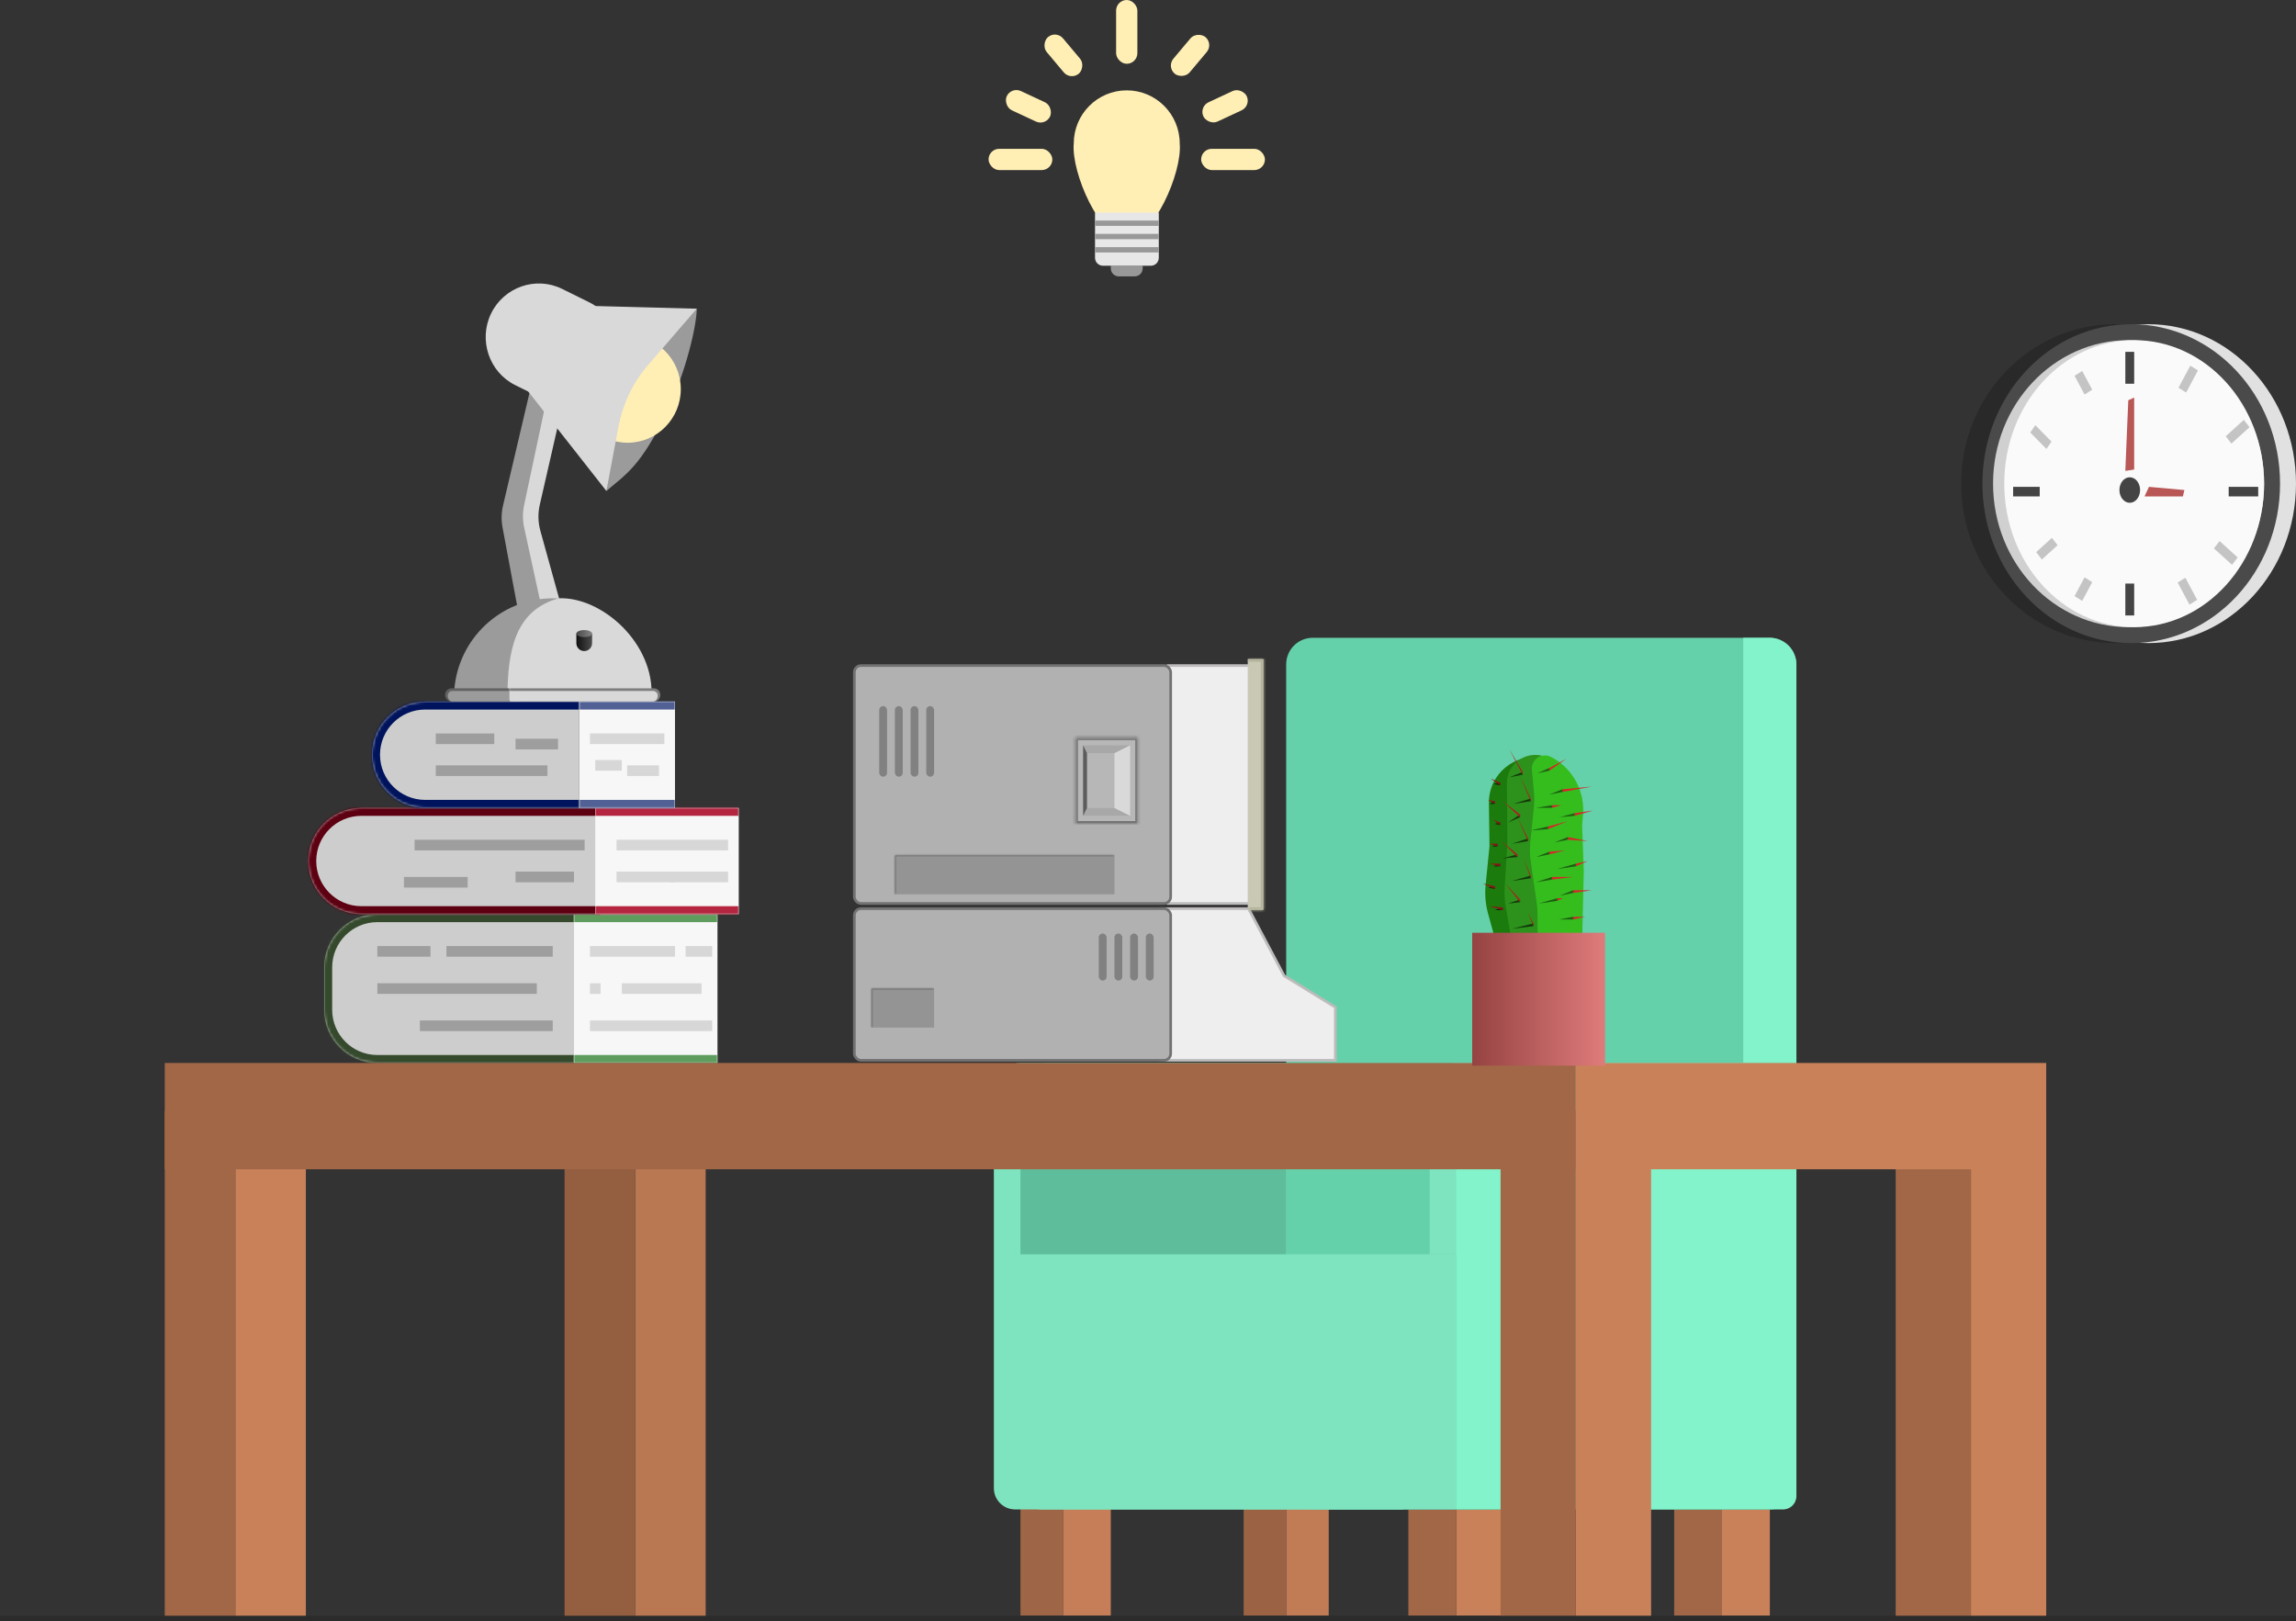 <svg width="864" height="610" viewBox="0 0 864 610" fill="none" xmlns="http://www.w3.org/2000/svg">
<rect x="0" y="0" width="864" height="610" fill="#333333" stroke="none"/>
<path d="M548 568H566V608H548V568Z" fill="#C98159"/>
<path d="M648 568H666V608H648V568Z" fill="#C98159"/>
<rect x="530" y="568" width="18" height="40" fill="#C98159"/>
<rect x="530" y="568" width="18" height="40" fill="black" fill-opacity="0.2"/>
<rect x="630" y="568" width="18" height="40" fill="#A16747"/>
<rect x="400" y="554" width="18" height="54" fill="#C98159"/>
<rect x="400" y="554" width="18" height="54" fill="black" fill-opacity="0.02"/>
<rect x="484" y="554" width="16" height="54" fill="#C98159"/>
<rect x="484" y="554" width="16" height="54" fill="black" fill-opacity="0.04"/>
<rect x="468" y="554" width="16" height="54" fill="#A16747"/>
<rect x="468" y="554" width="16" height="54" fill="black" fill-opacity="0.04"/>
<rect x="384" y="554" width="16" height="54" fill="#A16747"/>
<rect x="384" y="554" width="16" height="54" fill="black" fill-opacity="0.02"/>
<path d="M374 410C374 404.477 378.477 400 384 400H528V568H382C377.582 568 374 564.418 374 560V410Z" fill="#7EE4BF"/>
<rect x="484" y="240" width="192" height="328" rx="10" fill="#65D1AA"/>
<path d="M384 472H548V568H392C387.582 568 384 564.418 384 560V472Z" fill="#7EE4BF"/>
<path d="M538 410C538 404.477 542.477 400 548 400H566V472H538V410Z" fill="#7EE4BF"/>
<path d="M548 410C548 404.477 552.477 400 558 400H676V563C676 565.761 673.761 568 671 568H548V410Z" fill="#82F3CA"/>
<path d="M656 240H666C671.523 240 676 244.477 676 250V400H656V240Z" fill="#82F3CA"/>
<path d="M384 410C384 404.477 388.477 400 394 400H484V472H384V410Z" fill="#5EBD9B"/>
<line y1="609" x2="864" y2="609" stroke="#2B2B2B" stroke-width="2"/>
<mask id="path-17-inside-1_330_462" fill="white">
<path d="M122 364C122 352.954 130.954 344 142 344H216V400H142C130.954 400 122 391.046 122 380V364Z"/>
</mask>
<path d="M122 364C122 352.954 130.954 344 142 344H216V400H142C130.954 400 122 391.046 122 380V364Z" fill="#CDCDCD"/>
<path d="M119 364C119 351.297 129.297 341 142 341H216V347H142C132.611 347 125 354.611 125 364H119ZM216 403H142C129.297 403 119 392.703 119 380H125C125 389.389 132.611 397 142 397H216V403ZM142 403C129.297 403 119 392.703 119 380V364C119 351.297 129.297 341 142 341V347C132.611 347 125 354.611 125 364V380C125 389.389 132.611 397 142 397V403ZM216 344V400V344Z" fill="#354A2D" mask="url(#path-17-inside-1_330_462)"/>
<mask id="path-19-inside-2_330_462" fill="white">
<path d="M216 344H270V400H216V344Z"/>
</mask>
<path d="M216 344H270V400H216V344Z" fill="#F7F7F7"/>
<path d="M216 347H270V341H216V347ZM270 397H216V403H270V397Z" fill="#5E9D5D" mask="url(#path-19-inside-2_330_462)"/>
<path d="M168 356H208V360H168V356Z" fill="#9E9E9E"/>
<path d="M142 356H162V360H142V356Z" fill="#9E9E9E"/>
<path d="M142 370H202V374H142V370Z" fill="#9E9E9E"/>
<path d="M158 384H208V388H158V384Z" fill="#9E9E9E"/>
<path d="M222 356H254V360H222V356Z" fill="#D7D7D7"/>
<path d="M234 370H264V374H234V370Z" fill="#D7D7D7"/>
<path d="M222 384H268V388H222V384Z" fill="#D7D7D7"/>
<path d="M258 356H268V360H258V356Z" fill="#D7D7D7"/>
<path d="M222 370H226V374H222V370Z" fill="#D7D7D7"/>
<mask id="path-30-inside-3_330_462" fill="white">
<path d="M116 324C116 312.954 124.954 304 136 304H226V344H136C124.954 344 116 335.046 116 324V324Z"/>
</mask>
<path d="M116 324C116 312.954 124.954 304 136 304H226V344H136C124.954 344 116 335.046 116 324V324Z" fill="#CDCDCD"/>
<path d="M113 324C113 311.297 123.297 301 136 301H226V307H136C126.611 307 119 314.611 119 324H113ZM226 347H136C123.297 347 113 336.703 113 324H119C119 333.389 126.611 341 136 341H226V347ZM136 347C123.297 347 113 336.703 113 324C113 311.297 123.297 301 136 301V307C126.611 307 119 314.611 119 324C119 333.389 126.611 341 136 341V347ZM226 304V344V304Z" fill="#5D0011" mask="url(#path-30-inside-3_330_462)"/>
<mask id="path-32-inside-4_330_462" fill="white">
<path d="M224 304H278V344H224V304Z"/>
</mask>
<path d="M224 304H278V344H224V304Z" fill="#F7F7F7"/>
<path d="M224 307H278V301H224V307ZM278 341H224V347H278V341Z" fill="#B42640" mask="url(#path-32-inside-4_330_462)"/>
<path d="M152 330H176V334H152V330Z" fill="#9E9E9E"/>
<path d="M194 328H216V332H194V328Z" fill="#9E9E9E"/>
<path d="M156 316H220V320H156V316Z" fill="#9E9E9E"/>
<path d="M232 316H274V320H232V316Z" fill="#D7D7D7"/>
<path d="M252 328H274V332H252V328Z" fill="#D7D7D7"/>
<path d="M232 328H254V332H232V328Z" fill="#D7D7D7"/>
<mask id="path-40-inside-5_330_462" fill="white">
<path d="M140 284C140 272.954 148.954 264 160 264H218V304H160C148.954 304 140 295.046 140 284V284Z"/>
</mask>
<path d="M140 284C140 272.954 148.954 264 160 264H218V304H160C148.954 304 140 295.046 140 284V284Z" fill="#CDCDCD"/>
<path d="M137 284C137 271.297 147.297 261 160 261H218V267H160C150.611 267 143 274.611 143 284H137ZM218 307H160C147.297 307 137 296.703 137 284H143C143 293.389 150.611 301 160 301H218V307ZM160 307C147.297 307 137 296.703 137 284C137 271.297 147.297 261 160 261V267C150.611 267 143 274.611 143 284C143 293.389 150.611 301 160 301V307ZM218 264V304V264Z" fill="#00145D" mask="url(#path-40-inside-5_330_462)"/>
<mask id="path-42-inside-6_330_462" fill="white">
<path d="M218 264H254V304H218V264Z"/>
</mask>
<path d="M218 264H254V304H218V264Z" fill="#F7F7F7"/>
<path d="M218 267H254V261H218V267ZM254 301H218V307H254V301Z" fill="#526195" mask="url(#path-42-inside-6_330_462)"/>
<path d="M164 276H186V280H164V276Z" fill="#9E9E9E"/>
<path d="M194 278H210V282H194V278Z" fill="#9E9E9E"/>
<path d="M164 288H206V292H164V288Z" fill="#9E9E9E"/>
<path d="M222 276H250V280H222V276Z" fill="#D7D7D7"/>
<path d="M236 288H248V292H236V288Z" fill="#D7D7D7"/>
<path d="M224 286H234V290H224V286Z" fill="#D7D7D7"/>
<path d="M203.021 146.084C203.598 143.921 205.558 142.416 207.797 142.416V142.416C210.973 142.416 213.325 145.366 212.617 148.462L203.127 189.941C202.387 193.173 202.463 196.539 203.347 199.735L211.973 230.913C212.993 234.597 210.222 238.238 206.4 238.238V238.238C203.8 238.238 201.52 236.503 200.827 233.997L191.449 200.105C190.5 196.674 190.484 193.053 191.402 189.614L203.021 146.084Z" fill="#D9D9D9"/>
<path d="M200.173 143.92C200.619 142.021 202.588 140.904 204.447 141.496V141.496C206.085 142.018 207.061 143.697 206.705 145.379L197.223 190.115C196.636 192.883 196.644 195.743 197.244 198.508L204.158 230.33C204.639 232.542 203.394 234.764 201.257 235.51V235.51C198.667 236.415 195.88 234.799 195.377 232.102L189.105 198.454C188.596 195.724 188.661 192.918 189.296 190.214L200.173 143.92Z" fill="#9B9B9B"/>
<path fill-rule="evenodd" clip-rule="evenodd" d="M170.963 259.517H245.037C243.523 240.282 227.519 225.148 208 225.148C188.481 225.148 172.477 240.282 170.963 259.517Z" fill="#9B9B9B"/>
<path d="M245.126 262.506C225 262.506 231.595 262.506 216 262.506C200.405 262.506 190.964 265.472 190.964 262.506C190.964 244.574 193.926 229.631 210.222 225.148C226.519 224.401 246.519 242.333 245.126 262.506Z" fill="#D9D9D9"/>
<mask id="path-54-outside-7_330_462" maskUnits="userSpaceOnUse" x="191.704" y="258.517" width="57" height="6" fill="black">
<rect fill="white" x="191.704" y="258.517" width="57" height="6"/>
<path d="M191.704 259.517H245.759C246.997 259.517 248 260.521 248 261.759V261.759C248 262.996 246.997 264 245.759 264H191.704V259.517Z"/>
</mask>
<path d="M191.704 259.517H245.759C246.997 259.517 248 260.521 248 261.759V261.759C248 262.996 246.997 264 245.759 264H191.704V259.517Z" fill="#D9D9D9"/>
<path d="M191.704 259.017H246.009C247.385 259.017 248.5 260.133 248.5 261.509L247.5 261.759C247.5 260.797 246.721 260.017 245.759 260.017H191.704V259.017ZM248 264H191.704H248ZM191.704 264V259.517V264ZM246.009 259.017C247.385 259.017 248.5 260.133 248.5 261.509C248.5 262.885 247.385 264 246.009 264H245.759C246.721 264 247.5 262.996 247.5 261.759C247.5 260.797 246.721 260.017 245.759 260.017L246.009 259.017Z" fill="#7F7D7D" mask="url(#path-54-outside-7_330_462)"/>
<mask id="path-56-outside-8_330_462" maskUnits="userSpaceOnUse" x="167" y="258.517" width="25" height="6" fill="black">
<rect fill="white" x="167" y="258.517" width="25" height="6"/>
<path d="M168 261.759C168 260.521 169.004 259.517 170.241 259.517H191.704V264H170.241C169.004 264 168 262.996 168 261.759V261.759Z"/>
</mask>
<path d="M168 261.759C168 260.521 169.004 259.517 170.241 259.517H191.704V264H170.241C169.004 264 168 262.996 168 261.759V261.759Z" fill="#9B9B9B"/>
<path d="M167.5 261.509C167.5 260.133 168.615 259.017 169.991 259.017H191.704V260.017H170.241C169.28 260.017 168.5 260.797 168.5 261.759L167.5 261.509ZM191.704 264H168H191.704ZM169.991 264C168.615 264 167.5 262.885 167.5 261.509C167.5 260.133 168.615 259.017 169.991 259.017L170.241 260.017C169.28 260.017 168.5 260.797 168.5 261.759C168.5 262.996 169.28 264 170.241 264H169.991ZM191.704 259.517V264V259.517Z" fill="#626262" mask="url(#path-56-outside-8_330_462)"/>
<path d="M216.889 238.419H222.815V242.038C222.815 243.674 221.488 245.001 219.852 245.001V245.001C218.215 245.001 216.889 243.674 216.889 242.038V238.419Z" fill="url(#paint0_linear_330_462)"/>
<ellipse cx="219.852" cy="238.419" rx="2.963" ry="1.316" fill="url(#paint1_linear_330_462)"/>
<path d="M251.188 154.494C241.188 175.676 235.188 178.702 228.188 184.754C228.188 175.676 219.725 156.069 226.414 140.724C233.102 125.38 254.188 117.174 262.188 116.165C262.188 122.217 258.333 139.361 251.188 154.494Z" fill="#9B9B9B"/>
<ellipse cx="236.188" cy="146.425" rx="20" ry="20.173" fill="#FFEFB5"/>
<path d="M184.8 117.968C189.626 108.032 201.627 103.819 211.53 108.713L221.74 113.759C231.642 118.652 235.696 130.8 230.87 140.735V140.735C226.044 150.671 214.043 154.884 204.14 149.99L193.93 144.944C184.028 140.05 179.974 127.903 184.8 117.968V117.968Z" fill="#D9D9D9"/>
<path d="M207.669 114.744L262.188 116.165L243.988 137.243C238.224 143.917 234.329 152.016 232.698 160.713L228.188 184.754L194.397 141.745L207.669 114.744Z" fill="#D9D9D9"/>
<rect x="593" y="418" width="28.32" height="190" fill="#C98159"/>
<rect x="88.55" y="418" width="26.55" height="190" fill="#C98159"/>
<rect x="741.68" y="418" width="28.32" height="190" fill="#C98159"/>
<rect x="239" y="418" width="26.55" height="190" fill="#B97752"/>
<rect x="564.68" y="418" width="28.32" height="190" fill="#A16747"/>
<rect x="62" y="418" width="26.55" height="190" fill="#A16747"/>
<rect x="713.36" y="418" width="28.32" height="190" fill="#A16747"/>
<rect x="212.45" y="418" width="26.55" height="190" fill="#945F41"/>
<rect x="62" y="400" width="531" height="40" fill="#A16747"/>
<rect x="593" y="400" width="177" height="40" fill="#C98159"/>
<path d="M437.082 341.926H436.582V342.426V398.492V398.992H437.082H502H502.5V398.492V379.312V379.032L502.262 378.886L483.198 367.154L469.983 342.192L469.842 341.926H469.541H437.082Z" fill="#EEEEEE" stroke="#BDBBBB"/>
<rect x="321.5" y="341.926" width="119.033" height="57.066" rx="2.5" fill="#B1B1B1" stroke="#727272"/>
<mask id="path-76-inside-9_330_462" fill="white">
<path d="M327.902 371.934H351.508V386.688H327.902V371.934Z"/>
</mask>
<path d="M327.902 371.934H351.508V386.688H327.902V371.934Z" fill="#949494"/>
<path d="M327.902 371.934V371.434H327.402V371.934H327.902ZM327.902 372.434H351.508V371.434H327.902V372.434ZM328.402 386.688V371.934H327.402V386.688H328.402Z" fill="#727272" mask="url(#path-76-inside-9_330_462)"/>
<rect x="413.475" y="351.279" width="2.951" height="17.705" rx="1.475" fill="#818181"/>
<rect x="419.377" y="351.279" width="2.951" height="17.705" rx="1.475" fill="#818181"/>
<rect x="425.279" y="351.279" width="2.951" height="17.705" rx="1.475" fill="#818181"/>
<rect x="431.18" y="351.279" width="2.951" height="17.705" rx="1.475" fill="#818181"/>
<rect x="439.533" y="250.451" width="33.459" height="89.525" fill="#EEEEEE" stroke="#BDBBBB"/>
<rect x="321.5" y="250.451" width="119.033" height="89.525" rx="2.5" fill="#B1B1B1" stroke="#727272"/>
<mask id="path-84-inside-10_330_462" fill="white">
<path d="M404.623 277.508H428.229V309.967H404.623V277.508Z"/>
</mask>
<path d="M404.623 277.508H428.229V309.967H404.623V277.508Z" fill="#B7B7B7"/>
<path d="M404.623 277.508V276.508H403.623V277.508H404.623ZM428.229 277.508H429.229V276.508H428.229V277.508ZM428.229 309.967V310.967H429.229V309.967H428.229ZM404.623 309.967H403.623V310.967H404.623V309.967ZM404.623 278.508H428.229V276.508H404.623V278.508ZM427.229 277.508V309.967H429.229V277.508H427.229ZM428.229 308.967H404.623V310.967H428.229V308.967ZM405.623 309.967V277.508H403.623V309.967H405.623Z" fill="#727272" mask="url(#path-84-inside-10_330_462)"/>
<rect x="330.853" y="265.705" width="2.951" height="26.557" rx="1.475" fill="#818181"/>
<rect x="336.755" y="265.705" width="2.951" height="26.557" rx="1.475" fill="#818181"/>
<rect x="342.656" y="265.705" width="2.951" height="26.557" rx="1.475" fill="#818181"/>
<rect x="348.557" y="265.705" width="2.951" height="26.557" rx="1.475" fill="#818181"/>
<mask id="path-90-inside-11_330_462" fill="white">
<path d="M336.755 321.771H419.378V336.525H336.755V321.771Z"/>
</mask>
<path d="M336.755 321.771H419.378V336.525H336.755V321.771Z" fill="#949494"/>
<path d="M336.755 321.771V321.271H336.255V321.771H336.755ZM336.755 322.271H419.378V321.271H336.755V322.271ZM337.255 336.525V321.771H336.255V336.525H337.255Z" fill="#727272" mask="url(#path-90-inside-11_330_462)"/>
<rect x="407.574" y="283.41" width="11.803" height="20.656" fill="#B7B7B7"/>
<path d="M407.574 280.459H425.279L422.328 283.41H409.049L407.574 280.459Z" fill="#A8A8A8"/>
<path d="M407.574 307.017H425.279L422.328 304.066H409.049L407.574 307.017Z" fill="#A8A8A8"/>
<path d="M407.574 280.459L409.049 283.41V304.066L407.574 307.016V280.459Z" fill="#5C5C5C"/>
<path d="M425.279 280.459L419.378 283.41V304.066L425.279 307.016V280.459Z" fill="#D9D9D9"/>
<mask id="path-97-inside-12_330_462" fill="white">
<path d="M469.541 248H475.443V342.426H469.541V248Z"/>
</mask>
<path d="M469.541 248H475.443V342.426H469.541V248Z" fill="#C8C8B4"/>
<path d="M475.443 248H476.443V247H475.443V248ZM475.443 342.426V343.426H476.443V342.426H475.443ZM469.541 249H475.443V247H469.541V249ZM474.443 248V342.426H476.443V248H474.443ZM475.443 341.426H469.541V343.426H475.443V341.426Z" fill="#B2B29B" mask="url(#path-97-inside-12_330_462)"/>
<path d="M560.283 302.215C560.137 291.306 570.101 283.05 580.793 285.219V285.219C588.768 286.837 594.5 293.849 594.5 301.987V307.5L595.5 325V348L595.154 355.968C594.788 364.374 587.867 371 579.454 371V371C572.39 371 566.195 366.287 564.31 359.48L559.998 343.908C559.008 340.334 558.689 336.607 559.058 332.916L560.5 318.5L560.283 302.215Z" fill="#1C7B0D"/>
<path d="M567.055 294.824C566.995 287.538 574.098 282.339 581.025 284.6V284.6C585.411 286.031 588.378 290.122 588.378 294.735V306.5L589 324V347L588.621 361.007C588.486 366.013 584.389 370 579.382 370V370C574.883 370 571.037 366.76 570.273 362.325L566.594 340.953C566.199 338.659 566.073 336.326 566.217 334.003L567.243 317.5L567.055 294.824Z" fill="#2C921B"/>
<path d="M576.499 290C575.872 286.024 580.001 283.001 583.602 284.801L583.999 285V285C591.888 289.248 596.492 297.783 595.71 306.708L595.378 310.5L595.999 328L595.378 351.5V365.608C595.378 370.243 591.621 374 586.986 374V374C582.351 374 578.594 370.243 578.594 365.608V344.138C578.594 342.715 578.492 341.293 578.289 339.884L576.026 324.158C575.676 321.729 575.626 319.265 575.876 316.823L577.203 303.887C577.4 301.967 577.411 300.032 577.237 298.11L576.499 290V290Z" fill="#35BD1E"/>
<path d="M554 351H604V401H554V351Z" fill="url(#paint2_linear_330_462)"/>
<path d="M592.499 306L599.499 305L592.499 307V306Z" fill="#D52727"/>
<path d="M592.499 307L586.999 307.5L592.499 306V307Z" fill="black" fill-opacity="0.5"/>
<path d="M582.499 311L589.999 309L582.499 312V311Z" fill="#D52727"/>
<path d="M582.499 312L575.999 312.5L582.499 311V312Z" fill="black" fill-opacity="0.5"/>
<path d="M588 297L599 296L588 298V297Z" fill="#D52727"/>
<path d="M588 298L583 299L588 297V298Z" fill="black" fill-opacity="0.5"/>
<path d="M573 291.5L568 292.5L573 290.5V291.5Z" fill="black" fill-opacity="0.5"/>
<path d="M573 291.5L568 292.5L573 290.5V291.5Z" fill="black" fill-opacity="0.2"/>
<path d="M573 290.5L568 282L573 291.5V290.5Z" fill="#D52727"/>
<path d="M573 290.5L568 282L573 291.5V290.5Z" fill="black" fill-opacity="0.2"/>
<path d="M575.999 301.5L569.499 302.5L575.999 300.5V301.5Z" fill="black" fill-opacity="0.5"/>
<path d="M575.999 301.5L569.499 302.5L575.999 300.5V301.5Z" fill="black" fill-opacity="0.2"/>
<path d="M576 300.5L572 292L576 301.5V300.5Z" fill="#D52727"/>
<path d="M576 300.5L572 292L576 301.5V300.5Z" fill="black" fill-opacity="0.2"/>
<path d="M572 307.5L567.5 309.5L572 306.5V307.5Z" fill="black" fill-opacity="0.5"/>
<path d="M572 307.5L567.5 309.5L572 306.5V307.5Z" fill="black" fill-opacity="0.2"/>
<path d="M572 306.5L565.5 301.5L572 307.5V306.5Z" fill="#D52727"/>
<path d="M572 306.5L565.5 301.5L572 307.5V306.5Z" fill="black" fill-opacity="0.2"/>
<path d="M564.5 295.5L562 295L564.5 294.5V295.5Z" fill="black" fill-opacity="0.5"/>
<path d="M564.5 295.5L562 295L564.5 294.5V295.5Z" fill="black" fill-opacity="0.4"/>
<path d="M564.499 294.5L560.999 293L564.499 295.5V294.5Z" fill="#D52727"/>
<path d="M564.499 294.5L560.999 293L564.499 295.5V294.5Z" fill="black" fill-opacity="0.4"/>
<path d="M562.5 302.5H560.5L562.5 301.5V302.5Z" fill="black" fill-opacity="0.5"/>
<path d="M562.5 302.5H560.5L562.5 301.5V302.5Z" fill="black" fill-opacity="0.4"/>
<path d="M562.5 301.5L560 301L562.5 302.5V301.5Z" fill="#D52727"/>
<path d="M562.5 301.5L560 301L562.5 302.5V301.5Z" fill="black" fill-opacity="0.4"/>
<path d="M564.501 310.5L562.501 310L564.501 309.5V310.5Z" fill="black" fill-opacity="0.5"/>
<path d="M564.501 310.5L562.501 310L564.501 309.5V310.5Z" fill="black" fill-opacity="0.4"/>
<path d="M564.501 309.5L562.001 308.5L564.501 310.5V309.5Z" fill="#D52727"/>
<path d="M564.501 309.5L562.001 308.5L564.501 310.5V309.5Z" fill="black" fill-opacity="0.4"/>
<path d="M563.499 318.5H561.499L563.499 317.5V318.5Z" fill="black" fill-opacity="0.5"/>
<path d="M563.499 318.5H561.499L563.499 317.5V318.5Z" fill="black" fill-opacity="0.4"/>
<path d="M563.5 317.5H560.5L563.5 318.5V317.5Z" fill="#D52727"/>
<path d="M563.5 317.5H560.5L563.5 318.5V317.5Z" fill="black" fill-opacity="0.4"/>
<path d="M564.5 326H562L564.5 325V326Z" fill="black" fill-opacity="0.5"/>
<path d="M564.5 326H562L564.5 325V326Z" fill="black" fill-opacity="0.4"/>
<path d="M564.5 325H560.5L564.5 326V325Z" fill="#D52727"/>
<path d="M564.5 325H560.5L564.5 326V325Z" fill="black" fill-opacity="0.4"/>
<path d="M562.499 334.5L559.999 334L562.499 333.5V334.5Z" fill="black" fill-opacity="0.5"/>
<path d="M562.499 334.5L559.999 334L562.499 333.5V334.5Z" fill="black" fill-opacity="0.4"/>
<path d="M562.5 333.5L558 332.5L562.5 334.5V333.5Z" fill="#D52727"/>
<path d="M562.5 333.5L558 332.5L562.5 334.5V333.5Z" fill="black" fill-opacity="0.4"/>
<path d="M565.5 342.5H562.5L565.5 341.5V342.5Z" fill="black" fill-opacity="0.5"/>
<path d="M565.5 342.5H562.5L565.5 341.5V342.5Z" fill="black" fill-opacity="0.4"/>
<path d="M565.5 341.5L560.5 341L565.5 342.5V341.5Z" fill="#D52727"/>
<path d="M565.5 341.5L560.5 341L565.5 342.5V341.5Z" fill="black" fill-opacity="0.4"/>
<path d="M574.999 316.5L568.999 317.5L574.999 315.5V316.5Z" fill="black" fill-opacity="0.5"/>
<path d="M574.999 316.5L568.999 317.5L574.999 315.5V316.5Z" fill="black" fill-opacity="0.2"/>
<path d="M575 315.5L571 307.5L575 316.5V315.5Z" fill="#D52727"/>
<path d="M575 315.5L571 307.5L575 316.5V315.5Z" fill="black" fill-opacity="0.2"/>
<path d="M571 322.5L565.5 323L571 321.5V322.5Z" fill="black" fill-opacity="0.5"/>
<path d="M571 322.5L565.5 323L571 321.5V322.5Z" fill="black" fill-opacity="0.2"/>
<path d="M571 321.5L565 316.5L571 322.5V321.5Z" fill="#D52727"/>
<path d="M571 321.5L565 316.5L571 322.5V321.5Z" fill="black" fill-opacity="0.2"/>
<path d="M576 330.5L569 331.5L576 329.5V330.5Z" fill="black" fill-opacity="0.5"/>
<path d="M576 330.5L569 331.5L576 329.5V330.5Z" fill="black" fill-opacity="0.2"/>
<path d="M576 329.5L573.5 323.5L576 330.5V329.5Z" fill="#D52727"/>
<path d="M576 329.5L573.5 323.5L576 330.5V329.5Z" fill="black" fill-opacity="0.2"/>
<path d="M572 339.5L567.5 340L572 338.5V339.5Z" fill="black" fill-opacity="0.5"/>
<path d="M572 339.5L567.5 340L572 338.5V339.5Z" fill="black" fill-opacity="0.2"/>
<path d="M572 338.5L566.5 332.5L572 339.5V338.5Z" fill="#D52727"/>
<path d="M572 338.5L566.5 332.5L572 339.5V338.5Z" fill="black" fill-opacity="0.2"/>
<path d="M577 348.5L569 349.5L577 347.5V348.5Z" fill="black" fill-opacity="0.5"/>
<path d="M577 348.5L569 349.5L577 347.5V348.5Z" fill="black" fill-opacity="0.2"/>
<path d="M577 347.5L575 343.5L577 348.5V347.5Z" fill="#D52727"/>
<path d="M577 347.5L575 343.5L577 348.5V347.5Z" fill="black" fill-opacity="0.2"/>
<path d="M584 303H587.5L584 304V303Z" fill="#D52727"/>
<path d="M584 304H578L584 303V304Z" fill="black" fill-opacity="0.5"/>
<path d="M583 320.5L589 320L583 321.5V320.5Z" fill="#D52727"/>
<path d="M583 321.5L578 322.5L583 320.5V321.5Z" fill="black" fill-opacity="0.5"/>
<path d="M584 330H592L584 331V330Z" fill="#D52727"/>
<path d="M584 331L578 332L584 330V331Z" fill="black" fill-opacity="0.5"/>
<path d="M583.001 289L589.501 285.5L583.001 290V289Z" fill="#D52727"/>
<path d="M583.001 290L578.501 291L583.001 289V290Z" fill="black" fill-opacity="0.5"/>
<path d="M590 315L597.5 316.5L590 316V315Z" fill="#D52727"/>
<path d="M590 316L585 317L590 315V316Z" fill="black" fill-opacity="0.5"/>
<path d="M592.001 335H599.001L592.001 336V335Z" fill="#D52727"/>
<path d="M592.001 336L587.001 337L592.001 335V336Z" fill="black" fill-opacity="0.5"/>
<path d="M586 338H588L586 339V338Z" fill="#D52727"/>
<path d="M586 339L579 340L586 338V339Z" fill="black" fill-opacity="0.5"/>
<path d="M593.001 325L597.501 324L593.001 326V325Z" fill="#D52727"/>
<path d="M593.001 326L586.001 327L593.001 325V326Z" fill="black" fill-opacity="0.5"/>
<path d="M592 345H596.5L592 346V345Z" fill="#D52727"/>
<path d="M592 346H586.5L592 345V346Z" fill="black" fill-opacity="0.5"/>
<ellipse cx="808.444" cy="182" rx="55.556" ry="60" fill="#E1E1E1"/>
<ellipse cx="796" cy="182" rx="58" ry="60" fill="black" fill-opacity="0.2"/>
<ellipse cx="802" cy="182" rx="56" ry="60" fill="#4A4A4A"/>
<ellipse cx="801" cy="182" rx="51" ry="54" fill="#D0D0D0"/>
<ellipse cx="803.11" cy="182" rx="48.889" ry="54" fill="#FAFAFA"/>
<ellipse cx="801.443" cy="184.4" rx="3.889" ry="4.8" fill="#444444"/>
<path d="M800.888 150.622L803.11 149.6V176.689L799.777 177.2L800.888 150.622Z" fill="#B95656"/>
<path d="M808.666 183.2L821.999 184.4L821.444 186.8H806.999L808.666 183.2Z" fill="#B95656"/>
<rect x="799.777" y="132.4" width="3.333" height="12" fill="#444444"/>
<rect x="799.777" y="219.6" width="3.333" height="12" fill="#444444"/>
<rect x="838.666" y="183.2" width="11.111" height="3.6" fill="#444444"/>
<rect width="9.189" height="3.492" transform="matrix(0.741 0.672 -0.614 0.79 835.252 203.6)" fill="#C4C4C4"/>
<rect width="9.189" height="3.492" transform="matrix(0.741 -0.672 0.614 0.79 837.555 164.171)" fill="#C4C4C4"/>
<rect width="8" height="3.492" transform="matrix(0.741 -0.672 0.614 0.79 766.221 207.771)" fill="#C4C4C4"/>
<path d="M765.913 160L771.998 166.171L770.083 168.929L763.998 162.758L765.913 160Z" fill="#C4C4C4"/>
<rect width="9.427" height="3.402" transform="matrix(0.471 0.882 -0.849 0.529 822.363 217.407)" fill="#C4C4C4"/>
<rect width="9.427" height="3.402" transform="matrix(0.471 -0.882 0.849 0.529 819.777 145.914)" fill="#C4C4C4"/>
<rect width="8" height="3.402" transform="matrix(0.471 -0.882 0.849 0.529 780.665 224.313)" fill="#C4C4C4"/>
<rect width="8" height="3.402" transform="matrix(0.471 0.882 -0.849 0.529 783.552 139.6)" fill="#C4C4C4"/>
<rect x="757.555" y="183.2" width="10" height="3.6" fill="#444444"/>
<path d="M443.937 54C444.934 65 433.968 90 424 90C414.032 90 403.066 65 404.063 54C404.063 42.954 412.989 34 424 34C435.011 34 443.937 42.954 443.937 54Z" fill="#FFEFB5"/>
<path d="M418 100H430V101C430 102.657 428.656 104 427 104H421C419.343 104 418 102.657 418 101V100Z" fill="#989898"/>
<path d="M412.063 80H436.063V97C436.063 98.657 434.72 100 433.063 100H415.063C413.406 100 412.063 98.657 412.063 97V80Z" fill="#E7E7E7"/>
<rect x="412.063" y="83" width="24" height="2" fill="#989898"/>
<rect x="412.063" y="88" width="24" height="2" fill="#989898"/>
<rect x="412.063" y="93" width="24" height="2" fill="#989898"/>
<rect x="420" width="8" height="24" rx="4" fill="#FFEFB5"/>
<rect x="452" y="56" width="24" height="8" rx="4" fill="#FFEFB5"/>
<rect x="372" y="56" width="24" height="8" rx="4" fill="#FFEFB5"/>
<rect x="380.534" y="32.571" width="18" height="8" rx="4" transform="rotate(25 380.534 32.571)" fill="#FFEFB5"/>
<rect x="451.153" y="40.178" width="18" height="8" rx="4" transform="rotate(-25 451.153 40.178)" fill="#FFEFB5"/>
<rect x="438.977" y="25.16" width="18" height="8" rx="4" transform="rotate(-50 438.977 25.16)" fill="#FFEFB5"/>
<rect x="397.44" y="11.372" width="18" height="8" rx="4" transform="rotate(50 397.44 11.372)" fill="#FFEFB5"/>
<defs>
<linearGradient id="paint0_linear_330_462" x1="222.815" y1="241.71" x2="215.407" y2="241.71" gradientUnits="userSpaceOnUse">
<stop stop-color="#4C4C4C"/>
<stop offset="1"/>
</linearGradient>
<linearGradient id="paint1_linear_330_462" x1="222.815" y1="238.419" x2="215.407" y2="238.419" gradientUnits="userSpaceOnUse">
<stop stop-color="#858585"/>
<stop offset="1" stop-color="#393939"/>
</linearGradient>
<linearGradient id="paint2_linear_330_462" x1="604" y1="376" x2="541.25" y2="376" gradientUnits="userSpaceOnUse">
<stop stop-color="#DF7B7B"/>
<stop offset="1" stop-color="#843434"/>
</linearGradient>
</defs>
</svg>
